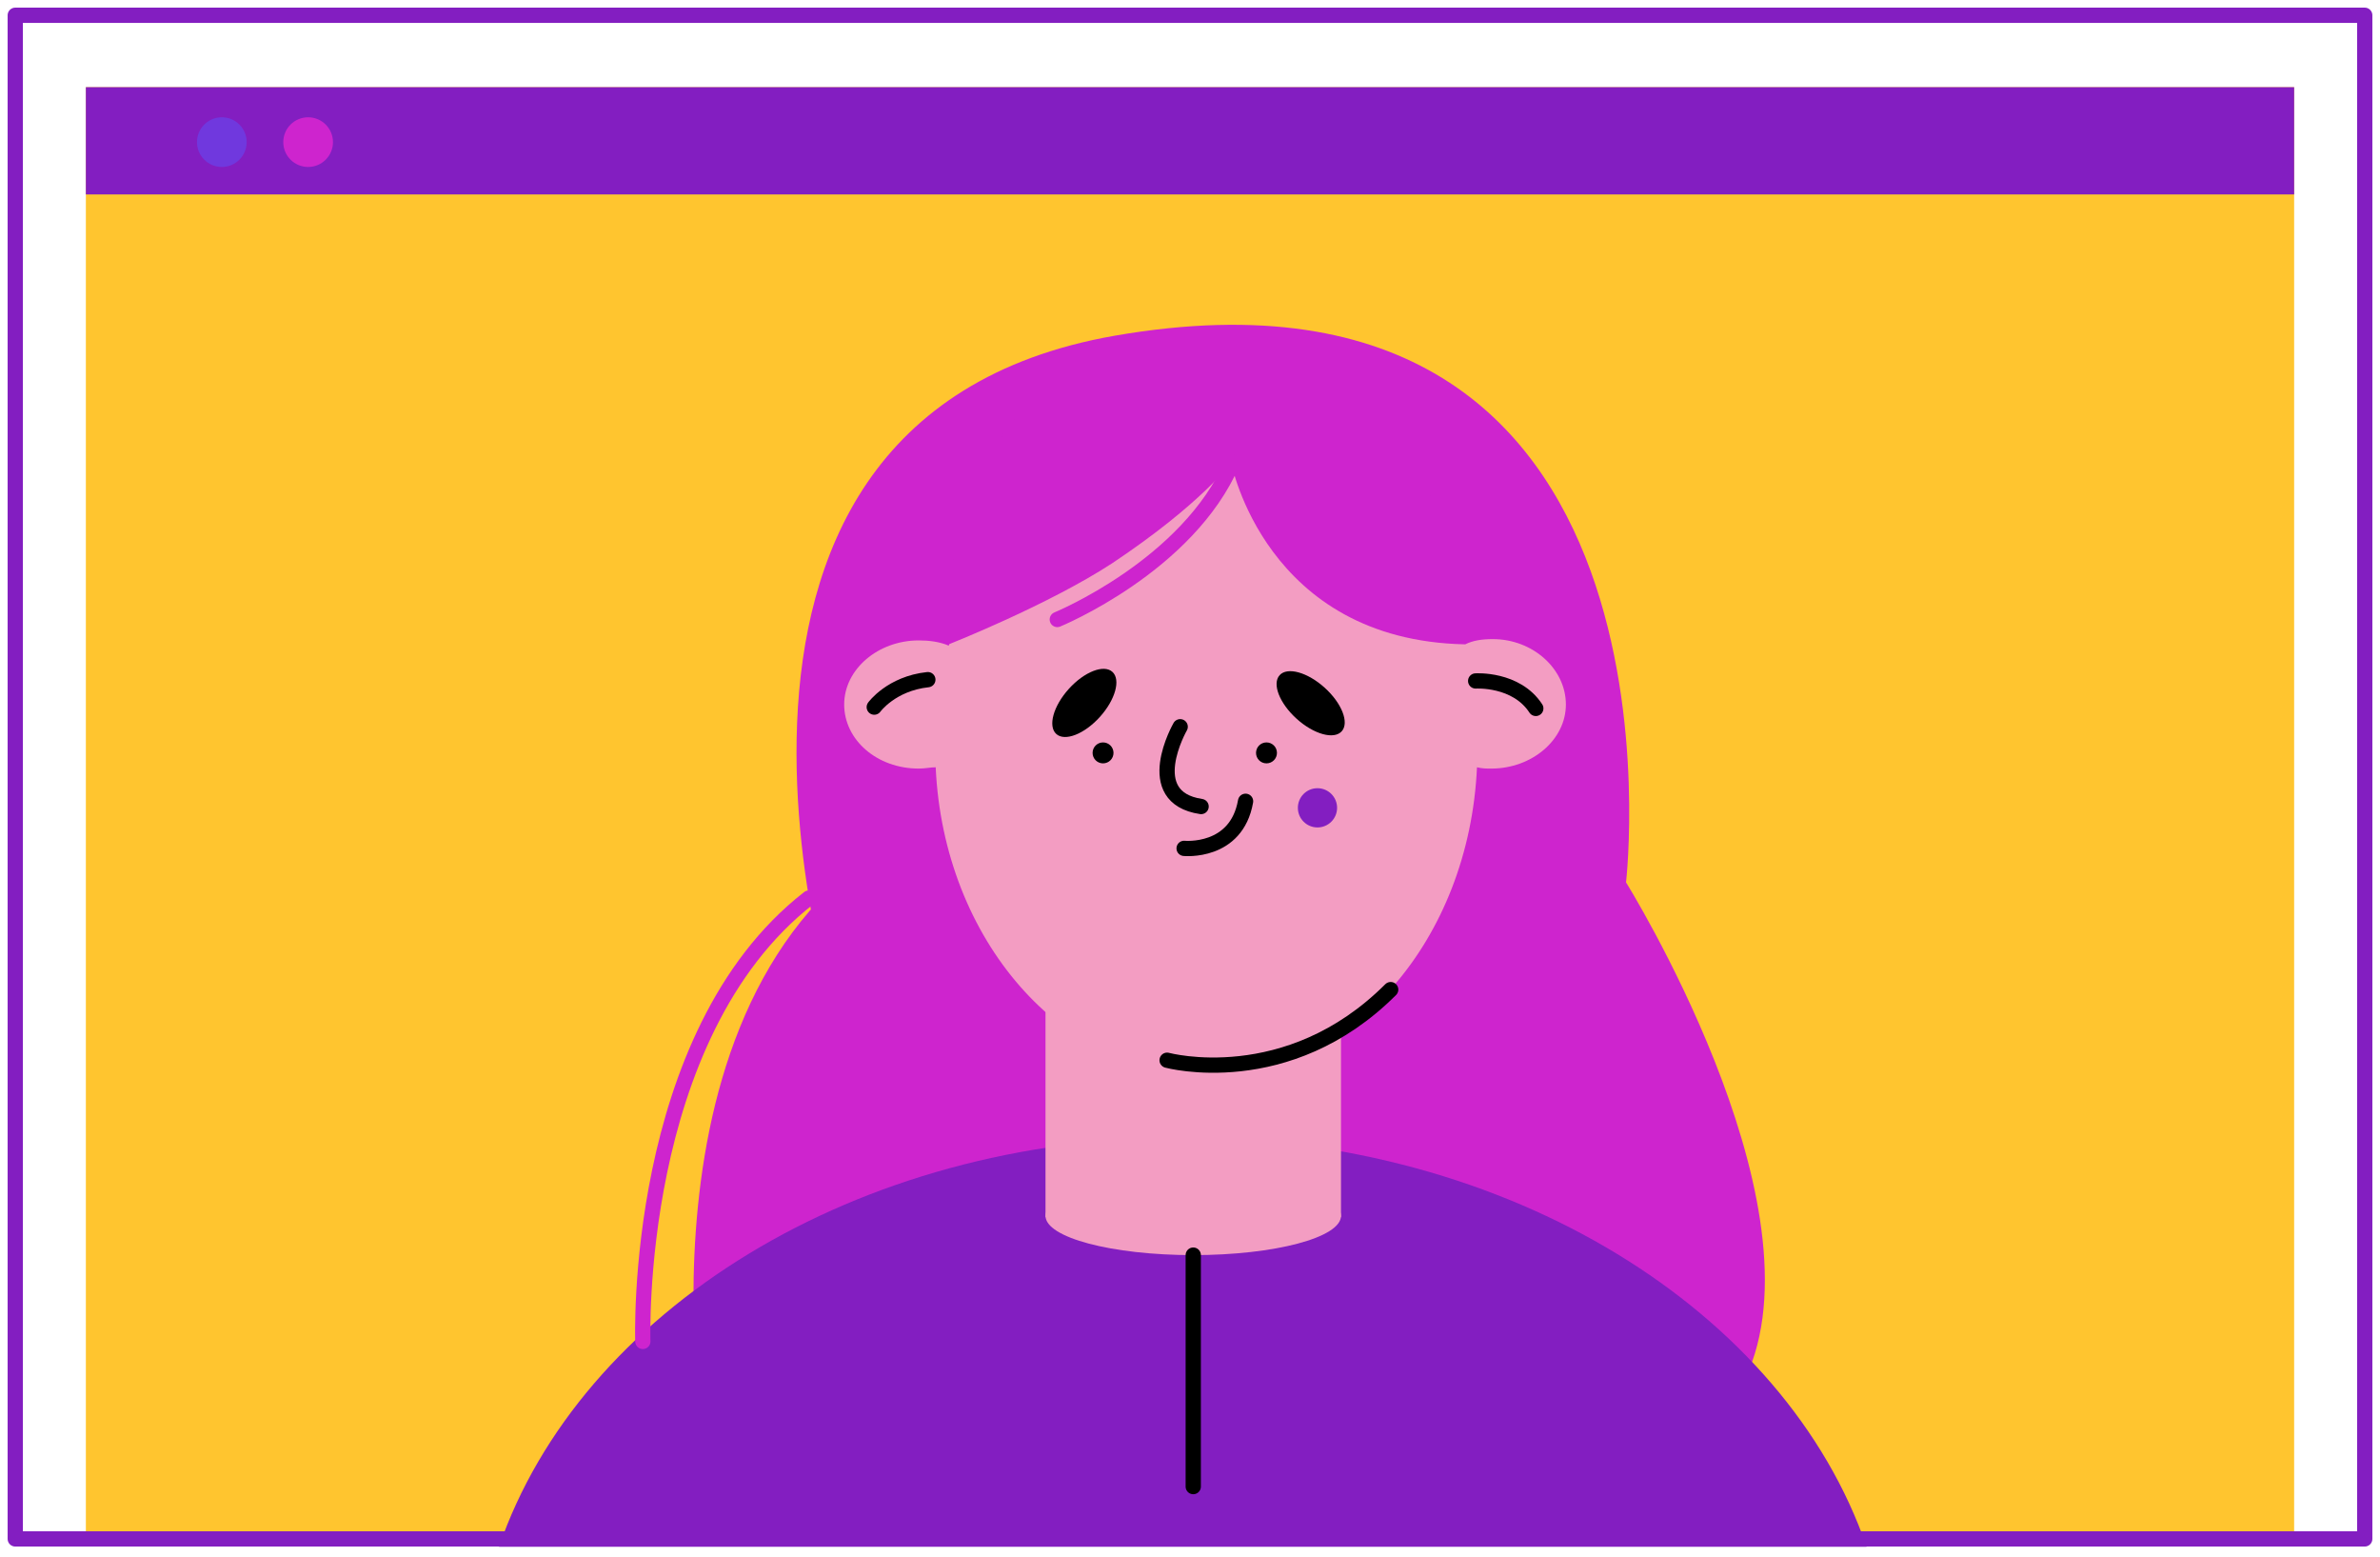 <svg width="156" height="102" viewBox="0 0 156 102" fill="none" xmlns="http://www.w3.org/2000/svg">
<path d="M150.372 5.713H5.628V100.839H150.372V5.713Z" fill="#FFC52F"/>
<path d="M150.372 5.713H5.628V12.741H150.372V5.713Z" fill="#831EC1"/>
<path d="M9.313 10.941C10.212 10.941 10.941 10.212 10.941 9.313C10.941 8.414 10.212 7.685 9.313 7.685C8.413 7.685 7.684 8.414 7.684 9.313C7.684 10.212 8.413 10.941 9.313 10.941Z" fill="#831EC1"/>
<path d="M14.54 10.941C15.439 10.941 16.168 10.212 16.168 9.313C16.168 8.414 15.439 7.685 14.54 7.685C13.641 7.685 12.912 8.414 12.912 9.313C12.912 10.212 13.641 10.941 14.54 10.941Z" fill="#7038DE"/>
<path d="M20.196 10.941C21.096 10.941 21.825 10.212 21.825 9.313C21.825 8.414 21.096 7.685 20.196 7.685C19.297 7.685 18.568 8.414 18.568 9.313C18.568 10.212 19.297 10.941 20.196 10.941Z" fill="#CE24CE"/>
<path d="M55.333 68.53C55.333 68.53 41.192 27.567 73.072 21.996C111.551 15.312 106.58 57.818 106.58 57.818C106.58 57.818 119.349 78.3 114.636 89.784C109.922 101.353 46.077 93.897 46.077 93.897C46.077 93.897 40.849 63.217 60.646 53.962" fill="#CE24CE"/>
<path d="M122.348 101.353C117.035 85.927 98.953 74.529 77.528 74.529C56.103 74.529 38.021 85.927 32.708 101.353H122.348Z" fill="#831EC1"/>
<path d="M97.839 41.878C97.153 41.878 96.553 41.964 96.039 42.221C93.725 33.651 87.041 27.481 79.157 27.481C71.272 27.481 64.588 33.737 62.188 42.307C61.589 42.05 60.903 41.964 60.217 41.964C57.561 41.964 55.333 43.849 55.333 46.163C55.333 48.477 57.475 50.362 60.217 50.362C60.646 50.362 60.989 50.277 61.331 50.277C61.846 61.589 69.644 70.501 79.071 70.501C88.583 70.501 96.296 61.589 96.811 50.277C97.153 50.362 97.41 50.362 97.753 50.362C100.41 50.362 102.638 48.477 102.638 46.163C102.638 43.849 100.496 41.878 97.839 41.878Z" fill="#F39DC2"/>
<path d="M57.304 46.335C57.304 46.335 58.418 44.792 60.817 44.535" stroke="black" stroke-miterlimit="10" stroke-linecap="round" stroke-linejoin="round"/>
<path d="M96.724 44.62C96.724 44.62 99.381 44.449 100.666 46.42" stroke="black" stroke-miterlimit="10" stroke-linecap="round" stroke-linejoin="round"/>
<path d="M96.039 42.221C82.927 41.964 80.699 30.309 80.699 30.309C80.699 30.309 78.813 32.966 72.9 36.908C68.701 39.65 62.188 42.221 62.188 42.221C62.188 42.221 60.645 22.767 78.213 22.767C95.867 22.853 96.039 42.221 96.039 42.221Z" fill="#CE24CE"/>
<path d="M87.897 63.56H68.529V79.757H87.897V63.56Z" fill="#F39DC2"/>
<path d="M78.213 82.242C83.562 82.242 87.897 81.091 87.897 79.671C87.897 78.251 83.562 77.1 78.213 77.1C72.865 77.1 68.529 78.251 68.529 79.671C68.529 81.091 72.865 82.242 78.213 82.242Z" fill="#F39DC2"/>
<path d="M77.357 47.62C77.357 47.62 74.7 52.248 78.728 52.848" stroke="black" stroke-miterlimit="10" stroke-linecap="round" stroke-linejoin="round"/>
<path d="M72.092 46.978C73.106 45.854 73.474 44.532 72.912 44.024C72.35 43.517 71.071 44.017 70.056 45.141C69.041 46.265 68.674 47.587 69.236 48.095C69.798 48.602 71.077 48.102 72.092 46.978Z" fill="black"/>
<path d="M87.944 47.919C88.452 47.357 87.952 46.078 86.828 45.063C85.704 44.048 84.381 43.681 83.874 44.243C83.366 44.806 83.866 46.084 84.99 47.099C86.114 48.114 87.437 48.481 87.944 47.919Z" fill="black"/>
<path d="M72.3 50.02C72.679 50.02 72.986 49.712 72.986 49.334C72.986 48.955 72.679 48.648 72.3 48.648C71.921 48.648 71.615 48.955 71.615 49.334C71.615 49.712 71.921 50.02 72.3 50.02Z" fill="black"/>
<path d="M83.013 50.02C83.392 50.02 83.699 49.712 83.699 49.334C83.699 48.955 83.392 48.648 83.013 48.648C82.634 48.648 82.328 48.955 82.328 49.334C82.328 49.712 82.634 50.02 83.013 50.02Z" fill="black"/>
<path d="M77.614 55.59C77.614 55.59 81.042 55.933 81.642 52.505" stroke="black" stroke-miterlimit="10" stroke-linecap="round" stroke-linejoin="round"/>
<path d="M86.355 54.219C87.065 54.219 87.641 53.643 87.641 52.933C87.641 52.223 87.065 51.648 86.355 51.648C85.645 51.648 85.07 52.223 85.07 52.933C85.07 53.643 85.645 54.219 86.355 54.219Z" fill="#831EC1"/>
<path d="M78.213 82.242C78.213 87.298 78.213 92.355 78.213 97.411" stroke="black" stroke-miterlimit="10" stroke-linecap="round" stroke-linejoin="round"/>
<path d="M69.301 40.593C69.301 40.593 77.871 37.079 80.784 30.309" stroke="#CE24CE" stroke-miterlimit="10" stroke-linecap="round" stroke-linejoin="round"/>
<path d="M42.135 87.898C42.135 87.898 41.449 67.845 53.018 58.846" stroke="#CE24CE" stroke-miterlimit="10" stroke-linecap="round" stroke-linejoin="round"/>
<path d="M76.499 69.473C76.499 69.473 84.383 71.615 91.154 64.845" stroke="black" stroke-miterlimit="10" stroke-linecap="round" stroke-linejoin="round"/>
<path d="M155 1H1V100.839H155V1Z" stroke="#831EC1" stroke-miterlimit="10" stroke-linecap="round" stroke-linejoin="round"/>
</svg>
